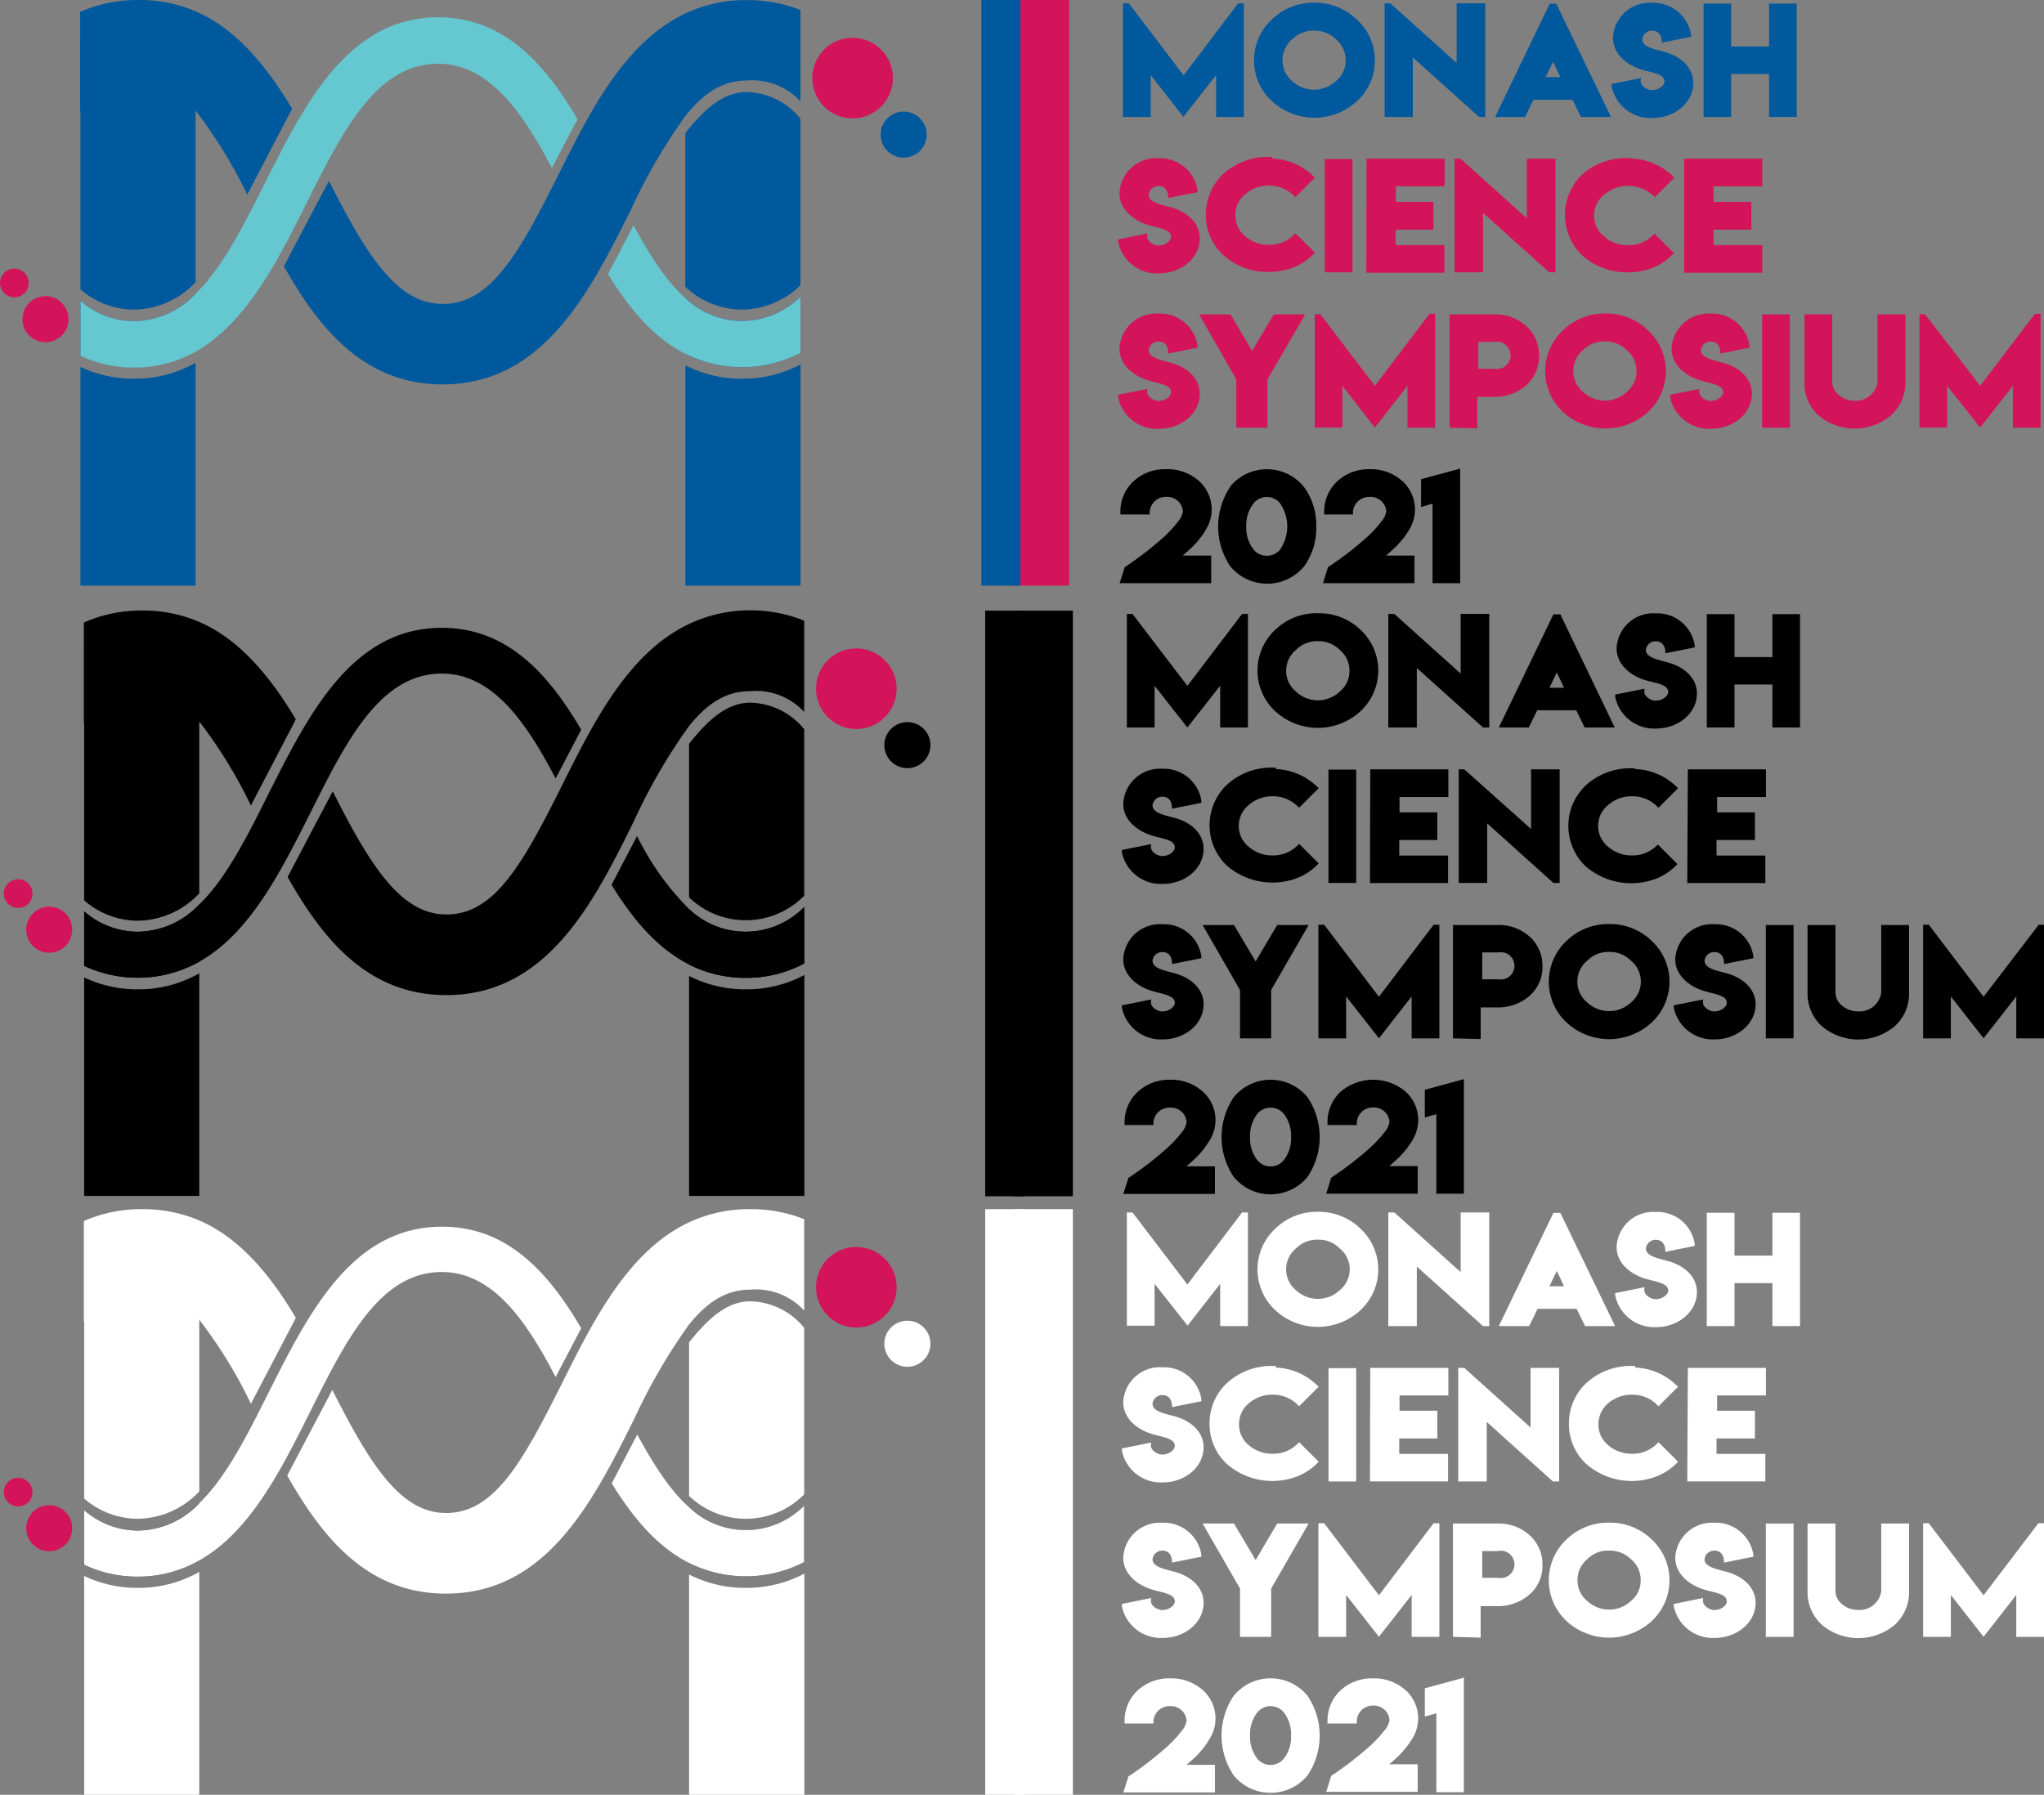 <svg id="Layer_1" data-name="Layer 1" xmlns="http://www.w3.org/2000/svg" viewBox="0 0 209.36 183.88"><rect x="0" y="0" width="209.36" height="183.88" fill="#808080" stroke="none"/><defs><style>.cls-1{fill:#00599d;}.cls-2{fill:#2e3192;}.cls-3{fill:#65c8d0;}.cls-4{fill:#d4145a;}.cls-5,.cls-6{fill:none;}.cls-5{stroke:#d4145a;}.cls-10,.cls-11,.cls-5,.cls-6,.cls-7,.cls-8{stroke-miterlimit:10;}.cls-10,.cls-5,.cls-7{stroke-width:6px;}.cls-6{stroke:#00599d;}.cls-11,.cls-6,.cls-8{stroke-width:4px;}.cls-7,.cls-8{stroke:#000;}.cls-9{fill:#fff;}.cls-10,.cls-11{stroke:#fff;}</style></defs><title>MSS_logo_allversions</title><path class="cls-1" d="M35.1,12.61l-4.6,8.8a48.43,48.43,0,0,0-5.29-8.61c-1.73-2-3.55-3.08-5.82-3.08s-4.2,1.15-6,3.24V2.69a14.53,14.53,0,0,1,6-1.22,14.56,14.56,0,0,1,5.82,1.16C29.43,4.44,32.6,8.41,35.1,12.61Z" transform="translate(-5.18 -1.47)"/><path class="cls-1" d="M87.17,2.5v9.36a6.72,6.72,0,0,0-5.51-2.14c-2.47,0-4.42,1.29-6.28,3.63A58.44,58.44,0,0,0,69.78,23c-4.19,8.37-8.93,17.85-19.26,17.85-8,0-12.64-5.67-16.26-12.1L38.87,20c3.88,7.67,7,12.61,11.65,12.61,4.88,0,7.74-5,11.88-13.28,3.22-6.45,6.78-13.57,13-16.49a14.46,14.46,0,0,1,6.28-1.36A14.66,14.66,0,0,1,87.17,2.5Z" transform="translate(-5.18 -1.47)"/><path class="cls-1" d="M25.21,5.06V30.39a8.79,8.79,0,0,1-6.3,2.8,8.4,8.4,0,0,1-5.49-2.08v-26Z" transform="translate(-5.18 -1.47)"/><path class="cls-1" d="M18.91,40.27a12.58,12.58,0,0,0,6.3-1.63V61.47H13.42V39.06A12.65,12.65,0,0,0,18.91,40.27Z" transform="translate(-5.18 -1.47)"/><path class="cls-2" d="M25.21,31.57v5.89a12.58,12.58,0,0,1-6.3,1.63,12.65,12.65,0,0,1-5.49-1.21V32.29a8.4,8.4,0,0,0,5.49,2.08A8.79,8.79,0,0,0,25.21,31.57Z" transform="translate(-5.18 -1.47)"/><path class="cls-1" d="M87.17,13.63V30.69a8.66,8.66,0,0,1-6,2.5,8.53,8.53,0,0,1-5.8-2.34V15.11c1.86-2.33,3.81-4.21,6.28-4.21A7.33,7.33,0,0,1,87.17,13.63Z" transform="translate(-5.18 -1.47)"/><path class="cls-1" d="M81.18,40.27a12.66,12.66,0,0,0,6-1.46V61.47H75.38V38.9A12.57,12.57,0,0,0,81.18,40.27Z" transform="translate(-5.18 -1.47)"/><path class="cls-2" d="M87.17,31.87v5.76a13,13,0,0,1-11.79.09V32a8.58,8.58,0,0,0,5.8,2.34A8.66,8.66,0,0,0,87.17,31.87Z" transform="translate(-5.18 -1.47)"/><path class="cls-3" d="M64.33,13.68l-2.62,5C58.67,12.94,55.27,8,50.05,8c-6.33,0-9.79,6.92-13.46,14.26-2.93,5.86-6.15,12.3-11.38,15.24a12.58,12.58,0,0,1-6.3,1.63,12.65,12.65,0,0,1-5.49-1.21V32.29a8.4,8.4,0,0,0,5.49,2.08,8.79,8.79,0,0,0,6.3-2.8c2.77-2.69,4.93-7,7.16-11.46,4-7.91,8.44-16.87,17.68-16.87C56.79,3.24,61,8,64.33,13.68Z" transform="translate(-5.18 -1.47)"/><path class="cls-3" d="M87.17,31.87v5.76a13,13,0,0,1-11.79.09c-3.29-1.67-5.8-4.7-7.92-8.16l2.61-5c1.57,2.89,3.33,5.72,5.31,7.45a8.58,8.58,0,0,0,5.8,2.34A8.66,8.66,0,0,0,87.17,31.87Z" transform="translate(-5.18 -1.47)"/><circle class="cls-4" cx="87.33" cy="8" r="4.13"/><circle class="cls-1" cx="92.56" cy="13.79" r="2.36"/><circle class="cls-4" cx="4.66" cy="32.7" r="2.36"/><line class="cls-2" x1="17.08" y1="57.95" x2="17.08" y2="60"/><line class="cls-2" x1="79.63" y1="57.95" x2="79.63" y2="60"/><circle class="cls-4" cx="1.47" cy="28.99" r="1.47"/><line class="cls-5" x1="106.51" x2="106.51" y2="60"/><line class="cls-6" x1="102.52" x2="102.52" y2="60"/><path class="cls-1" d="M120.8,1.81l5.61,7.38L132,1.81h.58V13.45h-2.84V9.16l-3.35,4.28-3.35-4.28v4.29h-2.84V1.81Z" transform="translate(-5.18 -1.47)"/><path class="cls-1" d="M139.78,1.75a6.12,6.12,0,0,1,4.38,1.73A5.59,5.59,0,0,1,146,7.65a5.55,5.55,0,0,1-1.81,4.16,6.42,6.42,0,0,1-8.75,0,5.55,5.55,0,0,1-1.81-4.16,5.62,5.62,0,0,1,1.81-4.17A6.09,6.09,0,0,1,139.78,1.75Zm0,2.86a3.07,3.07,0,0,0-2.24.88,2.78,2.78,0,0,0-1,2.15,2.75,2.75,0,0,0,1,2.14,3.28,3.28,0,0,0,4.47,0,2.71,2.71,0,0,0,1-2.14,2.76,2.76,0,0,0-1-2.15A3.06,3.06,0,0,0,139.78,4.61Z" transform="translate(-5.18 -1.47)"/><path class="cls-1" d="M147.58,1.81l6.8,6.11V1.81h2.93V13.45h-.64l-6.78-6.1v6.1H147V1.81Z" transform="translate(-5.18 -1.47)"/><path class="cls-1" d="M158.32,13.45l5.59-11.6h.67l5.61,11.6h-3.08l-.86-1.76h-4l-.86,1.76Zm5.18-4.08H165l-.74-1.57Z" transform="translate(-5.18 -1.47)"/><path class="cls-1" d="M173.22,9.78c0,.42.51.84,1.07.92h.15c.6,0,1.23-.45,1.23-.89,0-.77-1.26-.89-2.28-1.19-1.62-.48-3-1.65-3-3.28a3.76,3.76,0,0,1,4-3.58,3.89,3.89,0,0,1,4,3.26l0,.22-3,.6c0-.71-.29-1.23-1-1.23a1,1,0,0,0-1,.89c0,.77,1.19,1,2.17,1.26,1.66.42,3.06,1.54,3.06,3.21,0,2-1.89,3.59-4.2,3.59a4.08,4.08,0,0,1-4.17-3.25l0-.23,3-.61Z" transform="translate(-5.18 -1.47)"/><path class="cls-1" d="M179.67,1.84h2.83V6.23h3.88V1.84h2.83V13.45h-2.83V9.05H182.5v4.4h-2.83Z" transform="translate(-5.18 -1.47)"/><path class="cls-4" d="M122.68,25.7c0,.43.51.85,1.07.92h.15c.59,0,1.23-.44,1.23-.89,0-.77-1.26-.89-2.29-1.19-1.61-.48-3-1.65-3-3.28a3.76,3.76,0,0,1,4-3.58,3.88,3.88,0,0,1,4,3.26l0,.22-3,.6c0-.71-.29-1.23-1-1.23a1,1,0,0,0-1,.89c0,.77,1.19,1,2.17,1.26,1.65.42,3.06,1.55,3.06,3.22,0,2-1.89,3.58-4.2,3.58a4.06,4.06,0,0,1-4.17-3.25l0-.23,3-.61Z" transform="translate(-5.18 -1.47)"/><path class="cls-4" d="M135.47,17.71a6.4,6.4,0,0,1,4.21,1.78l.18.18-2,2-.19-.18a3.54,3.54,0,0,0-2.48-1,3.58,3.58,0,0,0-2.48.89,2.74,2.74,0,0,0-1,2.14,2.71,2.71,0,0,0,1,2.14,3.62,3.62,0,0,0,2.48.89,3.48,3.48,0,0,0,2.49-1l.19-.18,2,2-.18.17a6.12,6.12,0,0,1-2,1.32,7,7,0,0,1-2.56.47,6.79,6.79,0,0,1-4.64-1.71,5.71,5.71,0,0,1,0-8.34,6.73,6.73,0,0,1,4.64-1.73h.34Z" transform="translate(-5.18 -1.47)"/><path class="cls-4" d="M140.87,29.37V17.76h2.84V29.37Z" transform="translate(-5.18 -1.47)"/><path class="cls-4" d="M145.15,17.73h8v2.83h-5v1.59H152V25h-3.87v1.58h5v2.83h-8Z" transform="translate(-5.18 -1.47)"/><path class="cls-4" d="M154.78,17.73l6.79,6.11V17.73h2.93V29.37h-.64l-6.78-6.09v6.09h-2.92V17.73Z" transform="translate(-5.18 -1.47)"/><path class="cls-4" d="M172.29,17.71a6.39,6.39,0,0,1,4.2,1.78l.19.18-2,2-.19-.18a3.79,3.79,0,0,0-5-.07,2.73,2.73,0,0,0,0,4.28,3.62,3.62,0,0,0,2.48.89,3.48,3.48,0,0,0,2.49-1l.19-.18,2,2-.18.17a6,6,0,0,1-2,1.32,6.94,6.94,0,0,1-2.56.47,6.8,6.8,0,0,1-4.64-1.71,5.73,5.73,0,0,1,0-8.34A6.76,6.76,0,0,1,172,17.67h.35Z" transform="translate(-5.18 -1.47)"/><path class="cls-4" d="M177.69,17.73h8v2.83h-5v1.59h3.87V25h-3.87v1.58h5v2.83h-8Z" transform="translate(-5.18 -1.47)"/><path class="cls-4" d="M122.68,41.62c0,.43.51.85,1.07.92h.15c.59,0,1.23-.44,1.23-.89,0-.77-1.26-.88-2.29-1.19-1.61-.48-3-1.64-3-3.27a3.77,3.77,0,0,1,4-3.59,3.88,3.88,0,0,1,4,3.26l0,.23-3,.6c0-.72-.29-1.23-1-1.23a1,1,0,0,0-1,.88c0,.77,1.19,1,2.17,1.27,1.65.41,3.06,1.54,3.06,3.21,0,2-1.89,3.58-4.2,3.58a4.06,4.06,0,0,1-4.17-3.25l0-.23,3-.6Z" transform="translate(-5.18 -1.47)"/><path class="cls-4" d="M128,33.68h3.22l2.21,3.74,2.22-3.74h3.22L135,40.34v4.95h-3.19V40.34Z" transform="translate(-5.18 -1.47)"/><path class="cls-4" d="M140.42,33.66,146,41l5.6-7.38h.58V45.29h-2.84V41L146,45.28,142.68,41v4.28h-2.84V33.66Z" transform="translate(-5.18 -1.47)"/><path class="cls-4" d="M153.66,45.29V33.68h4.58a4.74,4.74,0,0,1,3.31,1.23,4,4,0,0,1,1.27,3,4,4,0,0,1-1.27,3,4.89,4.89,0,0,1-3.38,1.22h-1.68v3.23Zm4.58-8.79H156.6v2.75h1.64a1.4,1.4,0,1,0,0-2.75Z" transform="translate(-5.18 -1.47)"/><path class="cls-4" d="M169.57,33.59A6.08,6.08,0,0,1,174,35.33a5.7,5.7,0,0,1,0,8.33,6.45,6.45,0,0,1-8.75,0,5.72,5.72,0,0,1,0-8.33A6.08,6.08,0,0,1,169.57,33.59Zm0,2.86a3,3,0,0,0-2.24.89,2.74,2.74,0,0,0-1,2.14,2.7,2.7,0,0,0,1,2.14,3.25,3.25,0,0,0,4.47,0,2.69,2.69,0,0,0,1-2.14,2.73,2.73,0,0,0-1-2.14A3.06,3.06,0,0,0,169.58,36.45Z" transform="translate(-5.18 -1.47)"/><path class="cls-4" d="M179.23,41.62c0,.43.51.85,1.06.92h.16c.59,0,1.22-.44,1.22-.89,0-.77-1.25-.88-2.28-1.19-1.61-.48-3-1.64-3-3.27a3.78,3.78,0,0,1,4-3.59,3.89,3.89,0,0,1,4,3.26l0,.23-3,.6c0-.72-.29-1.23-1-1.23a1,1,0,0,0-1,.88c0,.77,1.18,1,2.16,1.27,1.66.41,3.07,1.54,3.07,3.21,0,2-1.89,3.58-4.21,3.58a4.08,4.08,0,0,1-4.17-3.25l0-.23,3-.6Z" transform="translate(-5.18 -1.47)"/><path class="cls-4" d="M185.67,45.29V33.68h2.84V45.29Z" transform="translate(-5.18 -1.47)"/><path class="cls-4" d="M197.49,40.57V33.68h2.86v7A4.5,4.5,0,0,1,198.9,44a5.79,5.79,0,0,1-7.5,0A4.46,4.46,0,0,1,190,40.67v-7h2.85v6.89a1.76,1.76,0,0,0,.69,1.39,2.45,2.45,0,0,0,1.66.58A2.23,2.23,0,0,0,197.49,40.57Z" transform="translate(-5.18 -1.47)"/><path class="cls-4" d="M202.36,33.66,208,41l5.61-7.38h.58V45.29h-2.84V41L208,45.28,204.62,41v4.28h-2.84V33.66Z" transform="translate(-5.18 -1.47)"/><path d="M122.94,53.93v.25h-3v-.25a4.24,4.24,0,0,1,1.28-3.1,4.75,4.75,0,0,1,3.38-1.29A4.83,4.83,0,0,1,128,50.76a3.94,3.94,0,0,1,1.29,2.93,4,4,0,0,1-.6,2.05,8.55,8.55,0,0,1-1.46,1.84c-.31.28-.59.55-.91.81h2.92v2.83h-9.38l.52-1.64a34.77,34.77,0,0,0,4.07-3.15,13.08,13.08,0,0,0,1.39-1.52,2.05,2.05,0,0,0,.5-1.07,1.6,1.6,0,0,0-1.7-1.46A1.64,1.64,0,0,0,122.94,53.93Z" transform="translate(-5.18 -1.47)"/><path d="M131.17,51.33a4.88,4.88,0,0,1,7.55,0A6.57,6.57,0,0,1,140,55.4a6.64,6.64,0,0,1-1.25,4.1,4.91,4.91,0,0,1-7.55,0,7.3,7.3,0,0,1,0-8.17Zm5.1,1.67a1.75,1.75,0,0,0-2.66,0,3.64,3.64,0,0,0-.78,2.4,3.6,3.6,0,0,0,.78,2.41,1.77,1.77,0,0,0,2.66,0,4.19,4.19,0,0,0,0-4.81Z" transform="translate(-5.18 -1.47)"/><path d="M143.76,53.93v.25h-2.95v-.25a4.24,4.24,0,0,1,1.29-3.1,4.73,4.73,0,0,1,3.37-1.29,4.81,4.81,0,0,1,3.35,1.22,3.9,3.9,0,0,1,1.29,2.93,4,4,0,0,1-.59,2.05,8.93,8.93,0,0,1-1.47,1.84c-.31.28-.59.55-.9.81h2.91v2.83h-9.37l.51-1.64a34,34,0,0,0,4.07-3.15,11.5,11.5,0,0,0,1.39-1.52,2,2,0,0,0,.51-1.07,1.61,1.61,0,0,0-1.7-1.46A1.65,1.65,0,0,0,143.76,53.93Z" transform="translate(-5.18 -1.47)"/><path d="M150.74,50.56l4-1.08V61.22h-2.83V53.07l-1.18.34Z" transform="translate(-5.18 -1.47)"/><path d="M35.48,75.17,30.88,84a48.22,48.22,0,0,0-5.29-8.61c-1.72-2-3.55-3.07-5.82-3.07s-4.2,1.14-6,3.24V65.25a14.53,14.53,0,0,1,6-1.23,14.39,14.39,0,0,1,5.82,1.17C29.81,67,33,71,35.48,75.17Z" transform="translate(-5.18 -1.47)"/><path d="M87.55,65.06v9.35A6.74,6.74,0,0,0,82,72.28c-2.47,0-4.42,1.29-6.28,3.62a58.59,58.59,0,0,0-5.6,9.67C66,93.93,61.23,103.42,50.9,103.42c-8,0-12.63-5.67-16.26-12.1l4.62-8.78c3.87,7.68,7,12.62,11.64,12.62,4.88,0,7.75-5,11.88-13.29,3.22-6.45,6.78-13.56,13-16.48A14.46,14.46,0,0,1,82,64,14.62,14.62,0,0,1,87.55,65.06Z" transform="translate(-5.18 -1.47)"/><path d="M25.59,67.62V93a8.78,8.78,0,0,1-6.29,2.8,8.38,8.38,0,0,1-5.5-2.09v-26Z" transform="translate(-5.18 -1.47)"/><path d="M19.3,102.83a12.55,12.55,0,0,0,6.29-1.64V124H13.8V101.61A12.67,12.67,0,0,0,19.3,102.83Z" transform="translate(-5.18 -1.47)"/><path d="M25.59,94.13V100a12.94,12.94,0,0,1-11.79.42V94.84a8.38,8.38,0,0,0,5.5,2.09A8.78,8.78,0,0,0,25.59,94.13Z" transform="translate(-5.18 -1.47)"/><path d="M87.55,76.18V93.24a8.38,8.38,0,0,1-11.79.17V77.67c1.86-2.34,3.81-4.21,6.28-4.21A7.3,7.3,0,0,1,87.55,76.18Z" transform="translate(-5.18 -1.47)"/><path d="M81.57,102.83a12.54,12.54,0,0,0,6-1.47V124H75.76V101.46A12.7,12.7,0,0,0,81.57,102.83Z" transform="translate(-5.18 -1.47)"/><path d="M87.55,94.42v5.76a12.54,12.54,0,0,1-6,1.47,12.7,12.7,0,0,1-5.81-1.37V94.59a8.38,8.38,0,0,0,11.79-.17Z" transform="translate(-5.18 -1.47)"/><path d="M64.71,76.23l-2.62,5c-3-5.76-6.44-10.75-11.66-10.75-6.33,0-9.79,6.93-13.46,14.27C34,90.63,30.82,97.07,25.59,100a12.94,12.94,0,0,1-11.79.42V94.84a8.38,8.38,0,0,0,5.5,2.09,8.78,8.78,0,0,0,6.29-2.8c2.78-2.69,4.93-7,7.16-11.47,4-7.9,8.44-16.87,17.68-16.87C57.18,65.79,61.39,70.57,64.71,76.23Z" transform="translate(-5.18 -1.47)"/><path d="M87.55,94.42v5.76a12.54,12.54,0,0,1-6,1.47,12.7,12.7,0,0,1-5.81-1.37c-3.29-1.67-5.8-4.71-7.92-8.16l2.61-5a28,28,0,0,0,5.31,7.46,8.38,8.38,0,0,0,11.79-.17Z" transform="translate(-5.18 -1.47)"/><circle class="cls-4" cx="87.71" cy="70.56" r="4.13"/><circle cx="92.94" cy="76.34" r="2.36"/><circle class="cls-4" cx="5.04" cy="95.25" r="2.36"/><line x1="17.46" y1="120.5" x2="17.46" y2="122.56"/><line x1="80.01" y1="120.5" x2="80.01" y2="122.56"/><circle class="cls-4" cx="1.86" cy="91.55" r="1.47"/><line class="cls-7" x1="106.89" y1="62.56" x2="106.89" y2="122.56"/><line class="cls-8" x1="102.91" y1="62.56" x2="102.91" y2="122.56"/><path d="M121.18,64.37l5.62,7.37,5.6-7.37H133V76h-2.84V71.72L126.8,76l-3.36-4.27V76H120.6V64.37Z" transform="translate(-5.18 -1.47)"/><path d="M140.16,64.3A6.08,6.08,0,0,1,144.54,66a5.7,5.7,0,0,1,0,8.33,6.45,6.45,0,0,1-8.75,0,5.7,5.7,0,0,1,0-8.33A6.06,6.06,0,0,1,140.16,64.3Zm0,2.86a3,3,0,0,0-2.23.89,2.76,2.76,0,0,0,0,4.28,3.25,3.25,0,0,0,4.47,0,2.7,2.7,0,0,0,1-2.14,2.72,2.72,0,0,0-1-2.14A3,3,0,0,0,140.16,67.16Z" transform="translate(-5.18 -1.47)"/><path d="M148,64.37l6.79,6.11V64.37h2.93V76h-.64l-6.78-6.09V76h-2.92V64.37Z" transform="translate(-5.18 -1.47)"/><path d="M158.7,76l5.59-11.59H165L170.57,76h-3.08l-.86-1.76h-4L161.77,76Zm5.18-4.07h1.5l-.74-1.57Z" transform="translate(-5.18 -1.47)"/><path d="M173.6,72.33c0,.43.51.85,1.07.92h.15c.59,0,1.23-.44,1.23-.89,0-.77-1.26-.89-2.29-1.19-1.61-.48-3-1.64-3-3.28a3.76,3.76,0,0,1,4-3.58,3.87,3.87,0,0,1,4,3.26l0,.23-3,.6c0-.72-.29-1.23-1-1.23a1,1,0,0,0-1,.88c0,.77,1.19,1,2.17,1.27,1.65.41,3.06,1.54,3.06,3.21,0,2-1.89,3.58-4.2,3.58a4.07,4.07,0,0,1-4.17-3.25l0-.23,3-.6Z" transform="translate(-5.18 -1.47)"/><path d="M180,64.39h2.84v4.4h3.88v-4.4h2.83V76h-2.83V71.6h-3.88V76H180Z" transform="translate(-5.18 -1.47)"/><path d="M123.06,88.25c0,.43.51.85,1.07.92h.15c.6,0,1.23-.44,1.23-.89,0-.77-1.26-.88-2.28-1.19-1.62-.48-3-1.64-3-3.27a3.77,3.77,0,0,1,4-3.59,3.89,3.89,0,0,1,4,3.26l0,.23-3,.6c0-.72-.29-1.23-1-1.23a1,1,0,0,0-1,.89c0,.76,1.19,1,2.17,1.26,1.66.41,3.06,1.54,3.06,3.21,0,2-1.89,3.58-4.2,3.58a4.07,4.07,0,0,1-4.17-3.25l0-.23,3-.6Z" transform="translate(-5.18 -1.47)"/><path d="M135.86,80.26a6.44,6.44,0,0,1,4.2,1.78l.19.18-2,2-.19-.17a3.55,3.55,0,0,0-2.49-1,3.62,3.62,0,0,0-2.48.89,2.75,2.75,0,0,0,0,4.29,3.66,3.66,0,0,0,2.48.88,3.52,3.52,0,0,0,2.49-1l.19-.18,2,2-.18.18a6,6,0,0,1-2,1.31,7.17,7.17,0,0,1-7.2-1.24,5.72,5.72,0,0,1,0-8.33,6.77,6.77,0,0,1,4.64-1.74h.35Z" transform="translate(-5.18 -1.47)"/><path d="M141.25,91.93V80.32h2.84V91.93Z" transform="translate(-5.18 -1.47)"/><path d="M145.53,80.29h8v2.83h-5V84.7h3.87v2.83H148.5v1.59h5v2.82h-8Z" transform="translate(-5.18 -1.47)"/><path d="M155.16,80.29,162,86.4V80.29h2.93V91.93h-.64l-6.78-6.1v6.1h-2.92V80.29Z" transform="translate(-5.18 -1.47)"/><path d="M172.67,80.26a6.44,6.44,0,0,1,4.2,1.78l.19.18-2,2-.19-.17a3.53,3.53,0,0,0-2.49-1,3.62,3.62,0,0,0-2.48.89,2.75,2.75,0,0,0,0,4.29,3.66,3.66,0,0,0,2.48.88,3.52,3.52,0,0,0,2.49-1L175,88l2,2-.18.18a6,6,0,0,1-2,1.31,7.17,7.17,0,0,1-7.2-1.24,5.72,5.72,0,0,1,0-8.33,6.77,6.77,0,0,1,4.64-1.74h.35Z" transform="translate(-5.18 -1.47)"/><path d="M178.06,80.29h8v2.83h-5V84.7h3.87v2.83H181v1.59h5v2.82h-8Z" transform="translate(-5.18 -1.47)"/><path d="M123.06,104.17c0,.43.51.85,1.07.92h.15c.6,0,1.23-.44,1.23-.89,0-.76-1.26-.88-2.28-1.19-1.62-.47-3-1.64-3-3.27a3.76,3.76,0,0,1,4-3.58,3.88,3.88,0,0,1,4,3.25l0,.23-3,.6c0-.71-.29-1.23-1-1.23a1,1,0,0,0-1,.89c0,.76,1.19,1,2.17,1.26,1.66.42,3.06,1.54,3.06,3.21,0,2-1.89,3.59-4.2,3.59a4.08,4.08,0,0,1-4.17-3.26l0-.23,3-.6Z" transform="translate(-5.18 -1.47)"/><path d="M128.36,96.24h3.21l2.22,3.73L136,96.24h3.22l-3.84,6.66v4.95h-3.19V102.9Z" transform="translate(-5.18 -1.47)"/><path d="M140.81,96.21l5.61,7.38,5.6-7.38h.59v11.64h-2.84v-4.29l-3.35,4.28-3.36-4.28v4.29h-2.84V96.21Z" transform="translate(-5.18 -1.47)"/><path d="M154,107.85V96.24h4.58a4.72,4.72,0,0,1,3.31,1.22,4,4,0,0,1,1.28,3,3.93,3.93,0,0,1-1.28,3,4.89,4.89,0,0,1-3.38,1.22h-1.67v3.24Zm4.58-8.8H157v2.75h1.64a1.4,1.4,0,1,0,0-2.75Z" transform="translate(-5.18 -1.47)"/><path d="M170,96.14a6.12,6.12,0,0,1,4.37,1.74,5.7,5.7,0,0,1,0,8.33,6.42,6.42,0,0,1-8.75,0,5.72,5.72,0,0,1,0-8.33A6.13,6.13,0,0,1,170,96.14ZM170,99a3,3,0,0,0-2.24.89,2.77,2.77,0,0,0,0,4.29,3.28,3.28,0,0,0,4.47,0,2.77,2.77,0,0,0,0-4.29A3,3,0,0,0,170,99Z" transform="translate(-5.18 -1.47)"/><path d="M179.61,104.17c0,.43.51.85,1.06.92h.15c.6,0,1.23-.44,1.23-.89,0-.76-1.25-.88-2.28-1.19-1.61-.47-3-1.64-3-3.27a3.77,3.77,0,0,1,4-3.58,3.88,3.88,0,0,1,4,3.25l0,.23-3,.6c0-.71-.29-1.23-1-1.23a1,1,0,0,0-1,.89c0,.76,1.18,1,2.16,1.26,1.66.42,3.07,1.54,3.07,3.21,0,2-1.89,3.59-4.21,3.59a4.08,4.08,0,0,1-4.17-3.26l0-.23,3-.6Z" transform="translate(-5.18 -1.47)"/><path d="M186.05,107.85V96.24h2.84v11.61Z" transform="translate(-5.18 -1.47)"/><path d="M197.87,103.12V96.24h2.85v7a4.46,4.46,0,0,1-1.45,3.35,5.79,5.79,0,0,1-7.5,0,4.5,4.5,0,0,1-1.45-3.35v-7h2.86v6.88a1.75,1.75,0,0,0,.69,1.39,2.45,2.45,0,0,0,1.65.58A2.23,2.23,0,0,0,197.87,103.12Z" transform="translate(-5.18 -1.47)"/><path d="M202.74,96.21l5.61,7.38L214,96.21h.58v11.64H211.7v-4.29l-3.35,4.28L205,103.56v4.29h-2.84V96.21Z" transform="translate(-5.18 -1.47)"/><path d="M123.32,116.48v.25h-2.95v-.25a4.21,4.21,0,0,1,1.29-3.1,4.77,4.77,0,0,1,3.37-1.29,4.83,4.83,0,0,1,3.35,1.22,3.9,3.9,0,0,1,.69,5,8.55,8.55,0,0,1-1.46,1.84c-.31.28-.59.55-.9.81h2.91v2.83h-9.38l.52-1.64a34,34,0,0,0,4.07-3.15,12.24,12.24,0,0,0,1.39-1.52,2.07,2.07,0,0,0,.5-1.06,1.6,1.6,0,0,0-1.7-1.47A1.64,1.64,0,0,0,123.32,116.48Z" transform="translate(-5.18 -1.47)"/><path d="M131.55,113.88a4.88,4.88,0,0,1,7.55,0,7.3,7.3,0,0,1,0,8.17,4.89,4.89,0,0,1-7.55,0,7.3,7.3,0,0,1,0-8.17Zm5.1,1.67a1.77,1.77,0,0,0-2.66,0,3.65,3.65,0,0,0-.77,2.41,3.58,3.58,0,0,0,.77,2.4,1.75,1.75,0,0,0,2.66,0,3.6,3.6,0,0,0,.77-2.4A3.66,3.66,0,0,0,136.65,115.55Z" transform="translate(-5.18 -1.47)"/><path d="M144.15,116.48v.25h-3v-.25a4.24,4.24,0,0,1,1.28-3.1,5.13,5.13,0,0,1,6.72-.07,3.9,3.9,0,0,1,1.29,2.93,4,4,0,0,1-.59,2.05,8.93,8.93,0,0,1-1.47,1.84c-.31.28-.59.55-.9.81h2.91v2.83h-9.37l.51-1.64a34,34,0,0,0,4.07-3.15,12.4,12.4,0,0,0,1.4-1.52,2.07,2.07,0,0,0,.5-1.06,1.6,1.6,0,0,0-1.7-1.47A1.64,1.64,0,0,0,144.15,116.48Z" transform="translate(-5.18 -1.47)"/><path d="M151.12,113.12l4-1.09v11.74H152.3v-8.15l-1.18.34Z" transform="translate(-5.18 -1.47)"/><path class="cls-9" d="M35.48,136.49l-4.6,8.8a47.86,47.86,0,0,0-5.29-8.61c-1.72-2-3.55-3.08-5.82-3.08s-4.2,1.15-6,3.24V126.57a14.53,14.53,0,0,1,6-1.22,14.56,14.56,0,0,1,5.82,1.16C29.81,128.32,33,132.28,35.48,136.49Z" transform="translate(-5.18 -1.47)"/><path class="cls-9" d="M87.55,126.38v9.36A6.71,6.71,0,0,0,82,133.6c-2.47,0-4.42,1.29-6.28,3.62a59,59,0,0,0-5.6,9.67c-4.19,8.37-8.93,17.85-19.26,17.85-8,0-12.63-5.67-16.26-12.1l4.62-8.77c3.87,7.67,7,12.61,11.64,12.61,4.88,0,7.75-5,11.88-13.28,3.22-6.45,6.78-13.57,13-16.49A14.46,14.46,0,0,1,82,125.35,14.62,14.62,0,0,1,87.55,126.38Z" transform="translate(-5.18 -1.47)"/><path class="cls-9" d="M25.59,128.94v25.33a8.78,8.78,0,0,1-6.29,2.8A8.42,8.42,0,0,1,13.8,155V128.94Z" transform="translate(-5.18 -1.47)"/><path class="cls-9" d="M19.3,164.15a12.54,12.54,0,0,0,6.29-1.63v22.83H13.8V162.93A12.53,12.53,0,0,0,19.3,164.15Z" transform="translate(-5.18 -1.47)"/><path d="M25.59,155.45v5.89A12.54,12.54,0,0,1,19.3,163a12.53,12.53,0,0,1-5.5-1.22v-5.59a8.38,8.38,0,0,0,5.5,2.09A8.78,8.78,0,0,0,25.59,155.45Z" transform="translate(-5.18 -1.47)"/><path class="cls-9" d="M87.55,137.51v17.06a8.39,8.39,0,0,1-11.79.16V139c1.86-2.33,3.81-4.21,6.28-4.21A7.32,7.32,0,0,1,87.55,137.51Z" transform="translate(-5.18 -1.47)"/><path class="cls-9" d="M81.57,164.15a12.65,12.65,0,0,0,6-1.46v22.66H75.76V162.78A12.58,12.58,0,0,0,81.57,164.15Z" transform="translate(-5.18 -1.47)"/><path d="M87.55,155.75v5.76a13,13,0,0,1-11.79.09v-5.69a8.39,8.39,0,0,0,11.79-.16Z" transform="translate(-5.18 -1.47)"/><path class="cls-9" d="M64.71,137.55l-2.62,5c-3-5.77-6.44-10.76-11.66-10.76-6.33,0-9.79,6.93-13.46,14.27C34,152,30.82,158.39,25.59,161.34A12.54,12.54,0,0,1,19.3,163a12.53,12.53,0,0,1-5.5-1.22v-5.59a8.38,8.38,0,0,0,5.5,2.09,8.78,8.78,0,0,0,6.29-2.8c2.78-2.69,4.93-7,7.16-11.46,4-7.91,8.44-16.87,17.68-16.87C57.18,127.12,61.39,131.89,64.71,137.55Z" transform="translate(-5.18 -1.47)"/><path class="cls-9" d="M87.55,155.75v5.76a13,13,0,0,1-11.79.09c-3.29-1.67-5.8-4.7-7.92-8.16l2.61-5c1.57,2.89,3.33,5.72,5.31,7.45a8.39,8.39,0,0,0,11.79-.16Z" transform="translate(-5.18 -1.47)"/><circle class="cls-4" cx="87.71" cy="131.88" r="4.13"/><circle class="cls-9" cx="92.94" cy="137.67" r="2.36"/><circle class="cls-4" cx="5.04" cy="156.57" r="2.36"/><line x1="17.46" y1="181.82" x2="17.46" y2="183.88"/><line x1="80.01" y1="181.82" x2="80.01" y2="183.88"/><circle class="cls-4" cx="1.86" cy="152.87" r="1.47"/><line class="cls-10" x1="106.89" y1="123.88" x2="106.89" y2="183.88"/><line class="cls-11" x1="102.91" y1="123.88" x2="102.91" y2="183.88"/><path class="cls-9" d="M121.18,125.69l5.62,7.38,5.6-7.38H133v11.64h-2.84V133l-3.34,4.28L123.44,133v4.29H120.6V125.69Z" transform="translate(-5.18 -1.47)"/><path class="cls-9" d="M140.16,125.62a6.13,6.13,0,0,1,4.38,1.74,5.7,5.7,0,0,1,0,8.33,6.42,6.42,0,0,1-8.75,0,5.7,5.7,0,0,1,0-8.33A6.1,6.1,0,0,1,140.16,125.62Zm0,2.86a3,3,0,0,0-2.23.89,2.77,2.77,0,0,0,0,4.29,3.28,3.28,0,0,0,4.47,0,2.75,2.75,0,0,0,0-4.29A3,3,0,0,0,140.16,128.48Z" transform="translate(-5.18 -1.47)"/><path class="cls-9" d="M148,125.69l6.79,6.11v-6.11h2.93v11.64h-.64l-6.78-6.1v6.1h-2.92V125.69Z" transform="translate(-5.18 -1.47)"/><path class="cls-9" d="M158.7,137.33l5.59-11.6H165l5.61,11.6h-3.08l-.86-1.77h-4l-.86,1.77Zm5.18-4.08h1.5l-.74-1.57Z" transform="translate(-5.18 -1.47)"/><path class="cls-9" d="M173.6,133.65c0,.43.51.85,1.07.92h.15c.59,0,1.23-.44,1.23-.88,0-.77-1.26-.89-2.29-1.2-1.61-.47-3-1.64-3-3.27a3.76,3.76,0,0,1,4-3.58,3.86,3.86,0,0,1,4,3.25l0,.23-3,.6c0-.71-.29-1.23-1-1.23a1,1,0,0,0-1,.89c0,.76,1.19,1,2.17,1.26,1.65.42,3.06,1.54,3.06,3.21,0,2-1.89,3.59-4.2,3.59a4.08,4.08,0,0,1-4.17-3.26l0-.23,3-.6Z" transform="translate(-5.18 -1.47)"/><path class="cls-9" d="M180,125.72h2.84v4.39h3.88v-4.39h2.83v11.61h-2.83v-4.4h-3.88v4.4H180Z" transform="translate(-5.18 -1.47)"/><path class="cls-9" d="M123.06,149.57c0,.43.51.85,1.07.92h.15c.6,0,1.23-.45,1.23-.89,0-.77-1.26-.89-2.28-1.2-1.62-.47-3-1.64-3-3.27a3.76,3.76,0,0,1,4-3.58,3.88,3.88,0,0,1,4,3.25l0,.23-3,.6c0-.71-.29-1.23-1-1.23a1,1,0,0,0-1,.89c0,.76,1.19,1,2.17,1.26,1.66.42,3.06,1.54,3.06,3.21,0,2-1.89,3.59-4.2,3.59a4.08,4.08,0,0,1-4.17-3.26l0-.22,3-.61Z" transform="translate(-5.18 -1.47)"/><path class="cls-9" d="M135.86,141.58a6.4,6.4,0,0,1,4.2,1.79l.19.17-2,2-.19-.18a3.54,3.54,0,0,0-2.49-1,3.66,3.66,0,0,0-2.48.88,2.77,2.77,0,0,0-1,2.15,2.72,2.72,0,0,0,1,2.14,3.66,3.66,0,0,0,2.48.88,3.47,3.47,0,0,0,2.49-1l.19-.18,2,2-.18.18a6,6,0,0,1-2,1.31,7.1,7.1,0,0,1-7.2-1.24,5.54,5.54,0,0,1-1.8-4.16,5.61,5.61,0,0,1,1.8-4.17,6.77,6.77,0,0,1,4.64-1.74h.35Z" transform="translate(-5.18 -1.47)"/><path class="cls-9" d="M141.25,153.25V141.64h2.84v11.61Z" transform="translate(-5.18 -1.47)"/><path class="cls-9" d="M145.53,141.61h8v2.83h-5V146h3.87v2.84H148.5v1.58h5v2.82h-8Z" transform="translate(-5.18 -1.47)"/><path class="cls-9" d="M155.16,141.61l6.79,6.11v-6.11h2.93v11.64h-.64l-6.78-6.1v6.1h-2.92V141.61Z" transform="translate(-5.18 -1.47)"/><path class="cls-9" d="M172.67,141.58a6.4,6.4,0,0,1,4.2,1.79l.19.17-2,2-.19-.18a3.52,3.52,0,0,0-2.49-1,3.66,3.66,0,0,0-2.48.88,2.77,2.77,0,0,0-1,2.15,2.72,2.72,0,0,0,1,2.14,3.66,3.66,0,0,0,2.48.88,3.47,3.47,0,0,0,2.49-1l.19-.18,2,2-.18.18a6,6,0,0,1-2,1.31,7.1,7.1,0,0,1-7.2-1.24,5.54,5.54,0,0,1-1.8-4.16,5.61,5.61,0,0,1,1.8-4.17,6.77,6.77,0,0,1,4.64-1.74h.35Z" transform="translate(-5.18 -1.47)"/><path class="cls-9" d="M178.06,141.61h8v2.83h-5V146h3.87v2.84H181v1.58h5v2.82h-8Z" transform="translate(-5.18 -1.47)"/><path class="cls-9" d="M123.06,165.5c0,.42.51.84,1.07.92h.15c.6,0,1.23-.44,1.23-.89,0-.77-1.26-.89-2.28-1.19-1.62-.48-3-1.65-3-3.28a3.76,3.76,0,0,1,4-3.58,3.89,3.89,0,0,1,4,3.26l0,.22-3,.6c0-.71-.29-1.23-1-1.23a1,1,0,0,0-1,.89c0,.77,1.19,1,2.17,1.26,1.66.42,3.06,1.54,3.06,3.21,0,2-1.89,3.59-4.2,3.59a4.08,4.08,0,0,1-4.17-3.25l0-.23,3-.61Z" transform="translate(-5.18 -1.47)"/><path class="cls-9" d="M128.36,157.56h3.21l2.22,3.74,2.21-3.74h3.22l-3.84,6.66v4.95h-3.19v-4.95Z" transform="translate(-5.18 -1.47)"/><path class="cls-9" d="M140.81,157.53l5.61,7.38,5.6-7.38h.59v11.64h-2.84v-4.29l-3.35,4.28-3.36-4.28v4.29h-2.84V157.53Z" transform="translate(-5.18 -1.47)"/><path class="cls-9" d="M154,169.17V157.56h4.58a4.68,4.68,0,0,1,3.31,1.23,4,4,0,0,1,1.28,3,3.9,3.9,0,0,1-1.28,3,4.9,4.9,0,0,1-3.38,1.23h-1.67v3.23Zm4.58-8.79H157v2.74h1.64a1.4,1.4,0,1,0,0-2.75Z" transform="translate(-5.18 -1.47)"/><path class="cls-9" d="M170,157.47a6.11,6.11,0,0,1,4.37,1.73,5.71,5.71,0,0,1,0,8.34,6.45,6.45,0,0,1-8.75,0,5.73,5.73,0,0,1,0-8.34A6.12,6.12,0,0,1,170,157.47Zm0,2.86a3,3,0,0,0-2.24.88,2.75,2.75,0,0,0-1,2.15,2.71,2.71,0,0,0,1,2.14,3.28,3.28,0,0,0,4.47,0,2.7,2.7,0,0,0,1-2.14,2.75,2.75,0,0,0-1-2.15A3.08,3.08,0,0,0,170,160.33Z" transform="translate(-5.18 -1.47)"/><path class="cls-9" d="M179.61,165.5c0,.42.51.84,1.06.92h.15c.6,0,1.23-.44,1.23-.89,0-.77-1.25-.89-2.28-1.19-1.61-.48-3-1.65-3-3.28a3.77,3.77,0,0,1,4-3.58,3.89,3.89,0,0,1,4,3.26l0,.22-3,.6c0-.71-.29-1.23-1-1.23a1,1,0,0,0-1,.89c0,.77,1.18,1,2.16,1.26,1.66.42,3.07,1.54,3.07,3.21,0,2-1.89,3.59-4.21,3.59a4.08,4.08,0,0,1-4.17-3.25l0-.23,3-.61Z" transform="translate(-5.18 -1.47)"/><path class="cls-9" d="M186.05,169.17V157.56h2.84v11.61Z" transform="translate(-5.18 -1.47)"/><path class="cls-9" d="M197.87,164.44v-6.88h2.85v7a4.5,4.5,0,0,1-1.45,3.36,5.79,5.79,0,0,1-7.5,0,4.53,4.53,0,0,1-1.45-3.36v-7h2.86v6.88a1.74,1.74,0,0,0,.69,1.39,2.45,2.45,0,0,0,1.65.58A2.22,2.22,0,0,0,197.87,164.44Z" transform="translate(-5.18 -1.47)"/><path class="cls-9" d="M202.74,157.53l5.61,7.38,5.61-7.38h.58v11.64H211.7v-4.29l-3.35,4.28L205,164.88v4.29h-2.84V157.53Z" transform="translate(-5.18 -1.47)"/><path class="cls-9" d="M123.32,177.8v.25h-2.95v-.25a4.22,4.22,0,0,1,1.29-3.1,4.77,4.77,0,0,1,3.37-1.28,4.87,4.87,0,0,1,3.35,1.21,3.9,3.9,0,0,1,.69,5,8.85,8.85,0,0,1-1.46,1.85c-.31.28-.59.54-.9.8h2.91v2.83h-9.38l.52-1.64a34,34,0,0,0,4.07-3.15,12.24,12.24,0,0,0,1.39-1.52,2,2,0,0,0,.5-1.06,1.61,1.61,0,0,0-1.7-1.47A1.64,1.64,0,0,0,123.32,177.8Z" transform="translate(-5.18 -1.47)"/><path class="cls-9" d="M131.55,175.2a4.89,4.89,0,0,1,7.55,0,7.3,7.3,0,0,1,0,8.17,4.89,4.89,0,0,1-7.55,0,7.3,7.3,0,0,1,0-8.17Zm5.1,1.67a1.77,1.77,0,0,0-2.66,0,3.68,3.68,0,0,0-.77,2.41,3.61,3.61,0,0,0,.77,2.41,1.77,1.77,0,0,0,2.66,0,3.65,3.65,0,0,0,.77-2.41A3.68,3.68,0,0,0,136.65,176.87Z" transform="translate(-5.18 -1.47)"/><path class="cls-9" d="M144.15,177.8v.25h-3v-.25a4.25,4.25,0,0,1,1.28-3.1,4.77,4.77,0,0,1,3.37-1.28,4.85,4.85,0,0,1,3.35,1.21,3.91,3.91,0,0,1,1.29,2.94,4,4,0,0,1-.59,2,9.26,9.26,0,0,1-1.47,1.85c-.31.28-.59.54-.9.8h2.91v2.83h-9.37l.51-1.64a34,34,0,0,0,4.07-3.15,12.4,12.4,0,0,0,1.4-1.52,2,2,0,0,0,.5-1.06,1.61,1.61,0,0,0-1.7-1.47A1.64,1.64,0,0,0,144.15,177.8Z" transform="translate(-5.18 -1.47)"/><path class="cls-9" d="M151.12,174.44l4-1.09v11.74H152.3V177l-1.18.33Z" transform="translate(-5.18 -1.47)"/></svg>